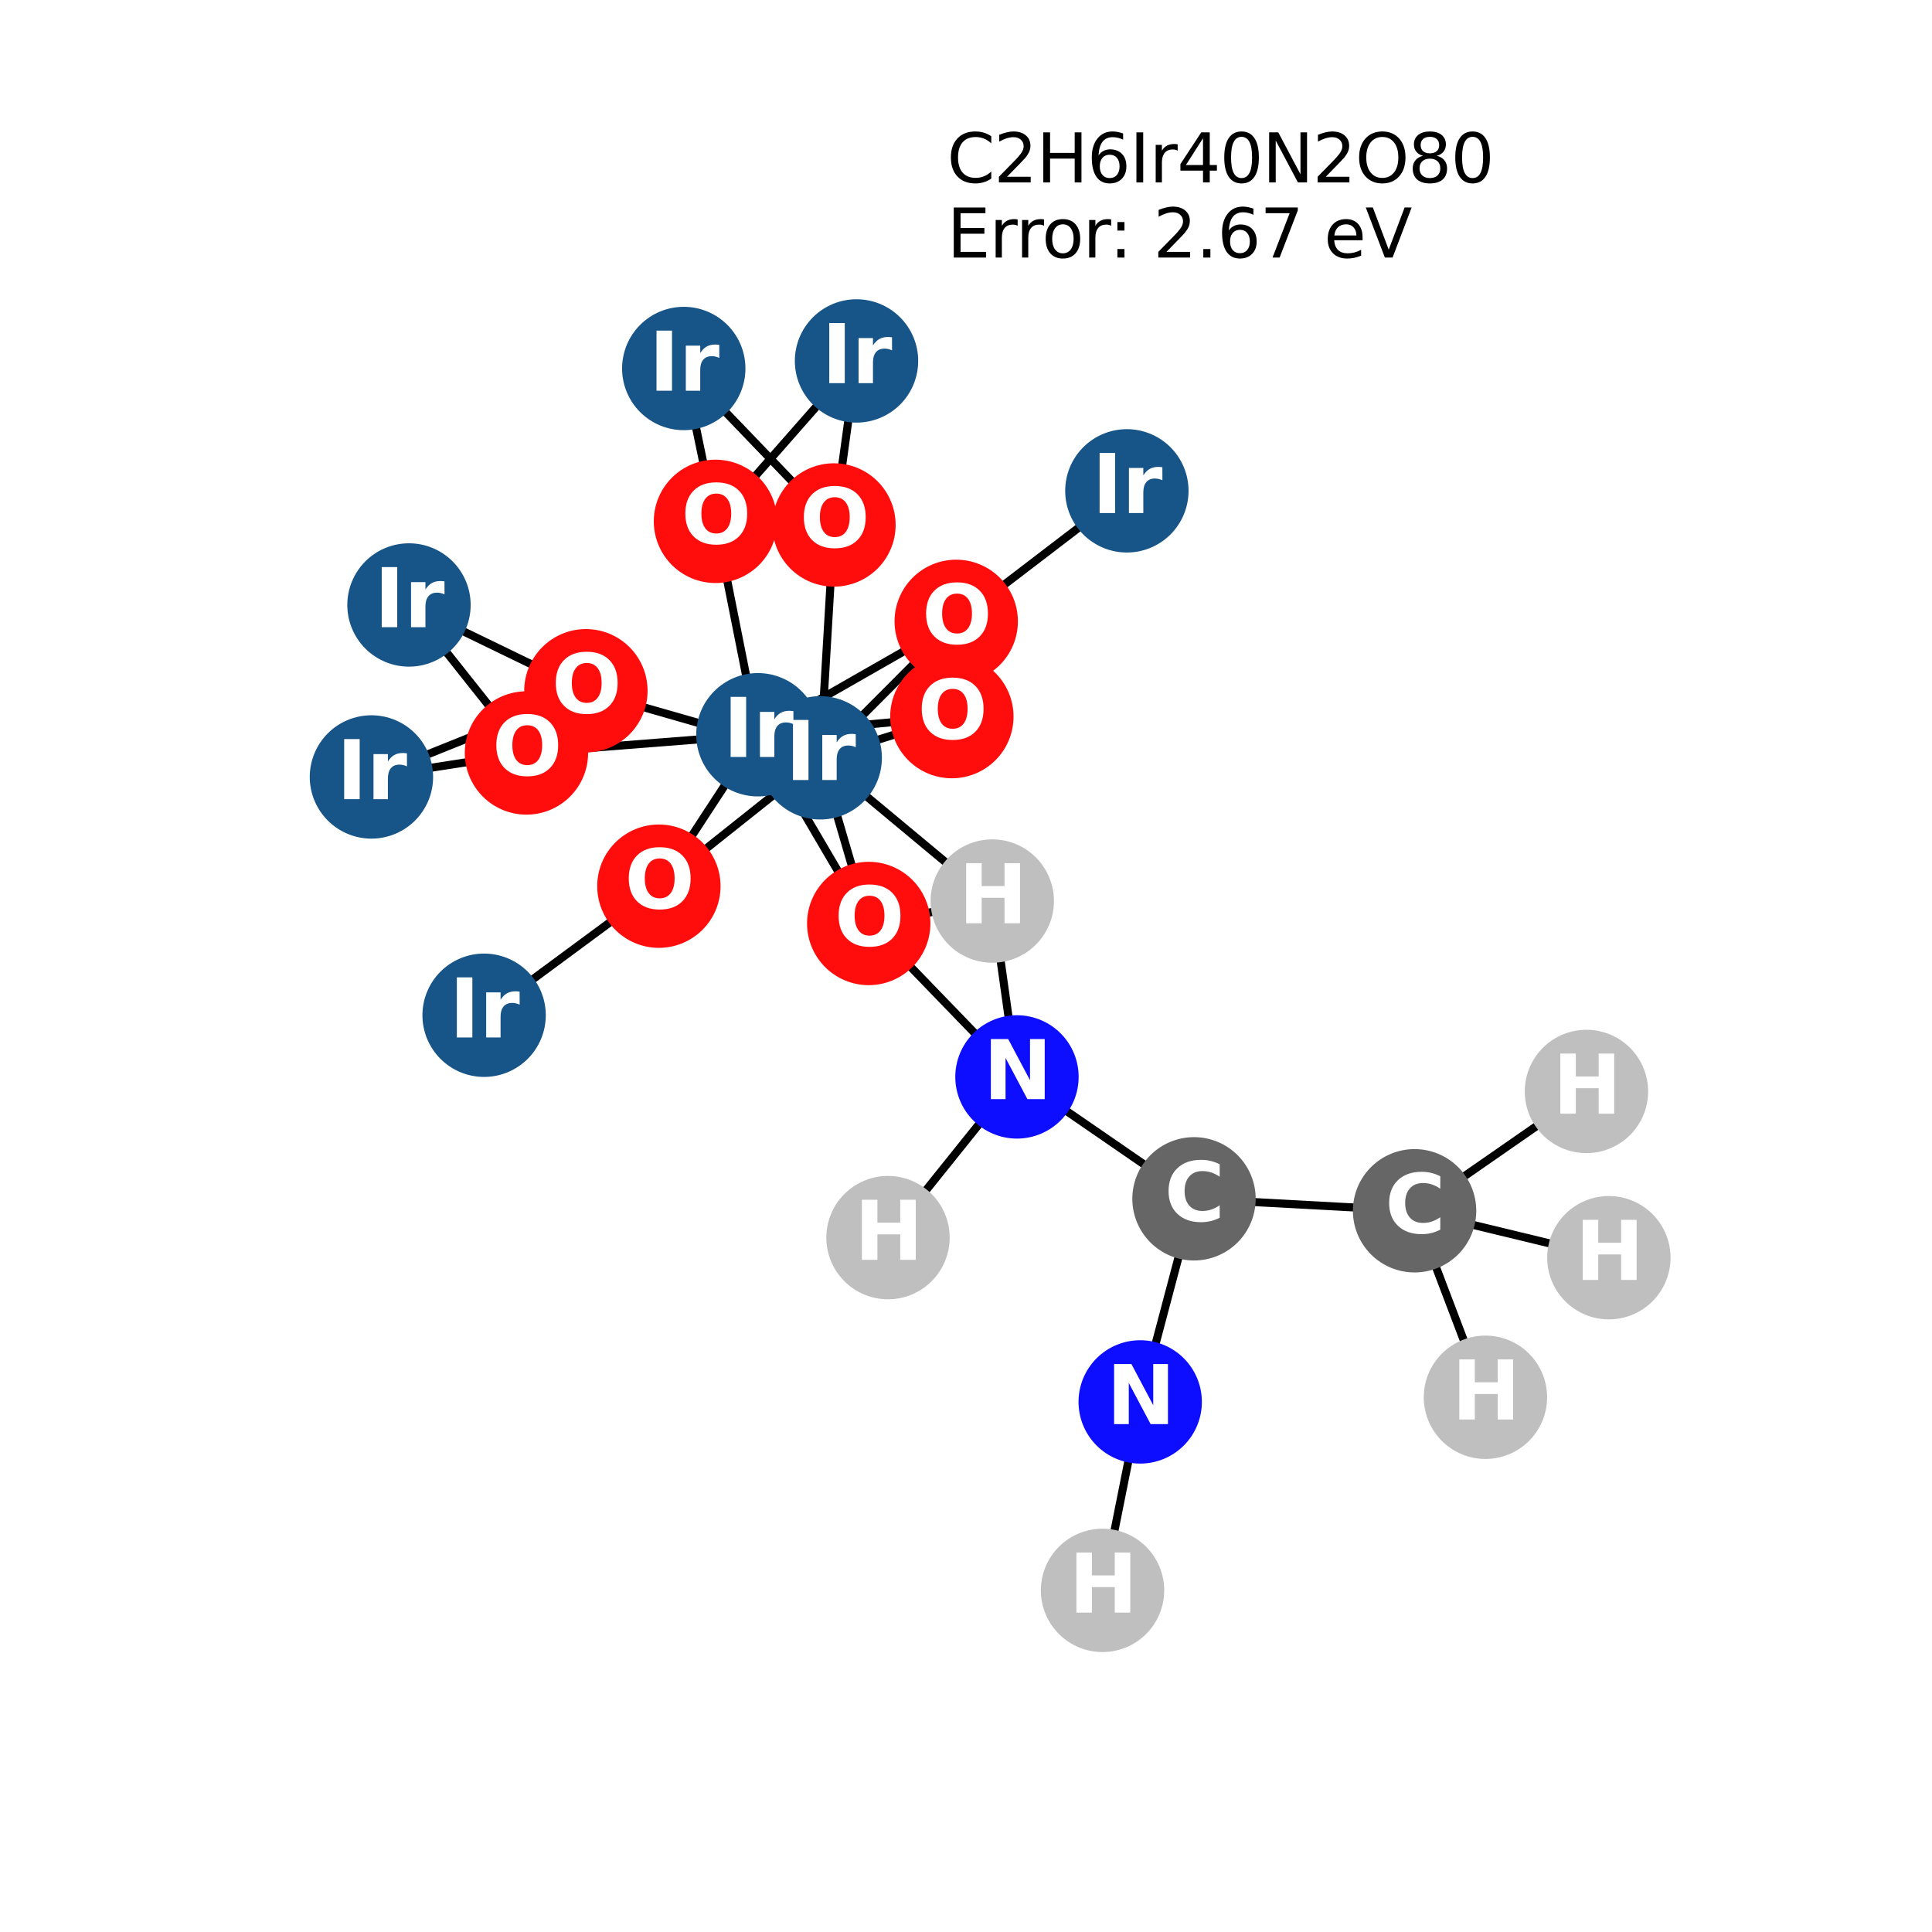 <?xml version="1.0" encoding="utf-8" standalone="no"?>
<!DOCTYPE svg PUBLIC "-//W3C//DTD SVG 1.1//EN"
  "http://www.w3.org/Graphics/SVG/1.1/DTD/svg11.dtd">
<svg xmlns:xlink="http://www.w3.org/1999/xlink" width="288pt" height="288pt" viewBox="0 0 288 288" xmlns="http://www.w3.org/2000/svg" version="1.1">
 <defs>
  <style type="text/css">*{stroke-linejoin: round; stroke-linecap: butt}</style>
 </defs>
 <g id="figure_1">
  <g id="patch_1">
   <path d="M 0 288 
L 288 288 
L 288 0 
L 0 0 
z
" style="fill: #ffffff"/>
  </g>
  <g id="axes_1">
   <g id="LineCollection_1">
    <path d="M 239.831 187.485 
L 210.869 180.488 
" clip-path="url(#p38ef6a8c1d)" style="fill: none; stroke: #000000; stroke-width: 1.2"/>
    <path d="M 236.488 162.701 
L 210.869 180.488 
" clip-path="url(#p38ef6a8c1d)" style="fill: none; stroke: #000000; stroke-width: 1.2"/>
    <path d="M 142.542 92.624 
L 167.98 73.169 
" clip-path="url(#p38ef6a8c1d)" style="fill: none; stroke: #000000; stroke-width: 1.2"/>
    <path d="M 142.542 92.624 
L 122.27 112.967 
" clip-path="url(#p38ef6a8c1d)" style="fill: none; stroke: #000000; stroke-width: 1.2"/>
    <path d="M 142.542 92.624 
L 112.978 109.527 
" clip-path="url(#p38ef6a8c1d)" style="fill: none; stroke: #000000; stroke-width: 1.2"/>
    <path d="M 127.679 53.804 
L 124.319 78.254 
" clip-path="url(#p38ef6a8c1d)" style="fill: none; stroke: #000000; stroke-width: 1.2"/>
    <path d="M 127.679 53.804 
L 106.653 77.717 
" clip-path="url(#p38ef6a8c1d)" style="fill: none; stroke: #000000; stroke-width: 1.2"/>
    <path d="M 141.892 106.824 
L 122.27 112.967 
" clip-path="url(#p38ef6a8c1d)" style="fill: none; stroke: #000000; stroke-width: 1.2"/>
    <path d="M 141.892 106.824 
L 112.978 109.527 
" clip-path="url(#p38ef6a8c1d)" style="fill: none; stroke: #000000; stroke-width: 1.2"/>
    <path d="M 60.966 90.182 
L 87.34 102.968 
" clip-path="url(#p38ef6a8c1d)" style="fill: none; stroke: #000000; stroke-width: 1.2"/>
    <path d="M 60.966 90.182 
L 78.476 112.244 
" clip-path="url(#p38ef6a8c1d)" style="fill: none; stroke: #000000; stroke-width: 1.2"/>
    <path d="M 87.34 102.968 
L 122.27 112.967 
" clip-path="url(#p38ef6a8c1d)" style="fill: none; stroke: #000000; stroke-width: 1.2"/>
    <path d="M 87.34 102.968 
L 55.369 115.819 
" clip-path="url(#p38ef6a8c1d)" style="fill: none; stroke: #000000; stroke-width: 1.2"/>
    <path d="M 122.27 112.967 
L 124.319 78.254 
" clip-path="url(#p38ef6a8c1d)" style="fill: none; stroke: #000000; stroke-width: 1.2"/>
    <path d="M 122.27 112.967 
L 98.219 132.102 
" clip-path="url(#p38ef6a8c1d)" style="fill: none; stroke: #000000; stroke-width: 1.2"/>
    <path d="M 122.27 112.967 
L 129.5 137.662 
" clip-path="url(#p38ef6a8c1d)" style="fill: none; stroke: #000000; stroke-width: 1.2"/>
    <path d="M 122.27 112.967 
L 147.916 134.318 
" clip-path="url(#p38ef6a8c1d)" style="fill: none; stroke: #000000; stroke-width: 1.2"/>
    <path d="M 101.927 54.931 
L 124.319 78.254 
" clip-path="url(#p38ef6a8c1d)" style="fill: none; stroke: #000000; stroke-width: 1.2"/>
    <path d="M 101.927 54.931 
L 106.653 77.717 
" clip-path="url(#p38ef6a8c1d)" style="fill: none; stroke: #000000; stroke-width: 1.2"/>
    <path d="M 106.653 77.717 
L 112.978 109.527 
" clip-path="url(#p38ef6a8c1d)" style="fill: none; stroke: #000000; stroke-width: 1.2"/>
    <path d="M 72.165 151.342 
L 98.219 132.102 
" clip-path="url(#p38ef6a8c1d)" style="fill: none; stroke: #000000; stroke-width: 1.2"/>
    <path d="M 55.369 115.819 
L 78.476 112.244 
" clip-path="url(#p38ef6a8c1d)" style="fill: none; stroke: #000000; stroke-width: 1.2"/>
    <path d="M 112.978 109.527 
L 98.219 132.102 
" clip-path="url(#p38ef6a8c1d)" style="fill: none; stroke: #000000; stroke-width: 1.2"/>
    <path d="M 112.978 109.527 
L 129.5 137.662 
" clip-path="url(#p38ef6a8c1d)" style="fill: none; stroke: #000000; stroke-width: 1.2"/>
    <path d="M 112.978 109.527 
L 78.476 112.244 
" clip-path="url(#p38ef6a8c1d)" style="fill: none; stroke: #000000; stroke-width: 1.2"/>
    <path d="M 129.5 137.662 
L 151.598 160.534 
" clip-path="url(#p38ef6a8c1d)" style="fill: none; stroke: #000000; stroke-width: 1.2"/>
    <path d="M 129.5 137.662 
L 147.916 134.318 
" clip-path="url(#p38ef6a8c1d)" style="fill: none; stroke: #000000; stroke-width: 1.2"/>
    <path d="M 177.988 178.705 
L 169.968 208.98 
" clip-path="url(#p38ef6a8c1d)" style="fill: none; stroke: #000000; stroke-width: 1.2"/>
    <path d="M 177.988 178.705 
L 151.598 160.534 
" clip-path="url(#p38ef6a8c1d)" style="fill: none; stroke: #000000; stroke-width: 1.2"/>
    <path d="M 177.988 178.705 
L 210.869 180.488 
" clip-path="url(#p38ef6a8c1d)" style="fill: none; stroke: #000000; stroke-width: 1.2"/>
    <path d="M 169.968 208.98 
L 164.352 237.076 
" clip-path="url(#p38ef6a8c1d)" style="fill: none; stroke: #000000; stroke-width: 1.2"/>
    <path d="M 151.598 160.534 
L 132.373 184.491 
" clip-path="url(#p38ef6a8c1d)" style="fill: none; stroke: #000000; stroke-width: 1.2"/>
    <path d="M 151.598 160.534 
L 147.916 134.318 
" clip-path="url(#p38ef6a8c1d)" style="fill: none; stroke: #000000; stroke-width: 1.2"/>
    <path d="M 210.869 180.488 
L 221.432 208.29 
" clip-path="url(#p38ef6a8c1d)" style="fill: none; stroke: #000000; stroke-width: 1.2"/>
   </g>
   <g id="PathCollection_1">
    <defs>
     <path id="C0_0_cd7be14cab" d="M 0 8.944 
C 2.372 8.944 4.647 8.002 6.325 6.325 
C 8.002 4.647 8.944 2.372 8.944 -0 
C 8.944 -2.372 8.002 -4.647 6.325 -6.325 
C 4.647 -8.002 2.372 -8.944 0 -8.944 
C -2.372 -8.944 -4.647 -8.002 -6.325 -6.325 
C -8.002 -4.647 -8.944 -2.372 -8.944 0 
C -8.944 2.372 -8.002 4.647 -6.325 6.325 
C -4.647 8.002 -2.372 8.944 0 8.944 
z
"/>
    </defs>
    <g clip-path="url(#p38ef6a8c1d)">
     <use xlink:href="#C0_0_cd7be14cab" x="239.831" y="187.485" style="fill: #bfbfbf; stroke: #bfbfbf; stroke-width: 0.5"/>
    </g>
    <g clip-path="url(#p38ef6a8c1d)">
     <use xlink:href="#C0_0_cd7be14cab" x="236.488" y="162.701" style="fill: #bfbfbf; stroke: #bfbfbf; stroke-width: 0.5"/>
    </g>
    <g clip-path="url(#p38ef6a8c1d)">
     <use xlink:href="#C0_0_cd7be14cab" x="142.542" y="92.624" style="fill: #ff0d0d; stroke: #ff0d0d; stroke-width: 0.5"/>
    </g>
    <g clip-path="url(#p38ef6a8c1d)">
     <use xlink:href="#C0_0_cd7be14cab" x="127.679" y="53.804" style="fill: #175487; stroke: #175487; stroke-width: 0.5"/>
    </g>
    <g clip-path="url(#p38ef6a8c1d)">
     <use xlink:href="#C0_0_cd7be14cab" x="141.892" y="106.824" style="fill: #ff0d0d; stroke: #ff0d0d; stroke-width: 0.5"/>
    </g>
    <g clip-path="url(#p38ef6a8c1d)">
     <use xlink:href="#C0_0_cd7be14cab" x="167.98" y="73.169" style="fill: #175487; stroke: #175487; stroke-width: 0.5"/>
    </g>
    <g clip-path="url(#p38ef6a8c1d)">
     <use xlink:href="#C0_0_cd7be14cab" x="60.966" y="90.182" style="fill: #175487; stroke: #175487; stroke-width: 0.5"/>
    </g>
    <g clip-path="url(#p38ef6a8c1d)">
     <use xlink:href="#C0_0_cd7be14cab" x="87.34" y="102.968" style="fill: #ff0d0d; stroke: #ff0d0d; stroke-width: 0.5"/>
    </g>
    <g clip-path="url(#p38ef6a8c1d)">
     <use xlink:href="#C0_0_cd7be14cab" x="122.27" y="112.967" style="fill: #175487; stroke: #175487; stroke-width: 0.5"/>
    </g>
    <g clip-path="url(#p38ef6a8c1d)">
     <use xlink:href="#C0_0_cd7be14cab" x="101.927" y="54.931" style="fill: #175487; stroke: #175487; stroke-width: 0.5"/>
    </g>
    <g clip-path="url(#p38ef6a8c1d)">
     <use xlink:href="#C0_0_cd7be14cab" x="106.653" y="77.717" style="fill: #ff0d0d; stroke: #ff0d0d; stroke-width: 0.5"/>
    </g>
    <g clip-path="url(#p38ef6a8c1d)">
     <use xlink:href="#C0_0_cd7be14cab" x="72.165" y="151.342" style="fill: #175487; stroke: #175487; stroke-width: 0.5"/>
    </g>
    <g clip-path="url(#p38ef6a8c1d)">
     <use xlink:href="#C0_0_cd7be14cab" x="55.369" y="115.819" style="fill: #175487; stroke: #175487; stroke-width: 0.5"/>
    </g>
    <g clip-path="url(#p38ef6a8c1d)">
     <use xlink:href="#C0_0_cd7be14cab" x="112.978" y="109.527" style="fill: #175487; stroke: #175487; stroke-width: 0.5"/>
    </g>
    <g clip-path="url(#p38ef6a8c1d)">
     <use xlink:href="#C0_0_cd7be14cab" x="98.219" y="132.102" style="fill: #ff0d0d; stroke: #ff0d0d; stroke-width: 0.5"/>
    </g>
    <g clip-path="url(#p38ef6a8c1d)">
     <use xlink:href="#C0_0_cd7be14cab" x="129.5" y="137.662" style="fill: #ff0d0d; stroke: #ff0d0d; stroke-width: 0.5"/>
    </g>
    <g clip-path="url(#p38ef6a8c1d)">
     <use xlink:href="#C0_0_cd7be14cab" x="124.319" y="78.254" style="fill: #ff0d0d; stroke: #ff0d0d; stroke-width: 0.5"/>
    </g>
    <g clip-path="url(#p38ef6a8c1d)">
     <use xlink:href="#C0_0_cd7be14cab" x="78.476" y="112.244" style="fill: #ff0d0d; stroke: #ff0d0d; stroke-width: 0.5"/>
    </g>
    <g clip-path="url(#p38ef6a8c1d)">
     <use xlink:href="#C0_0_cd7be14cab" x="177.988" y="178.705" style="fill: #666666; stroke: #666666; stroke-width: 0.5"/>
    </g>
    <g clip-path="url(#p38ef6a8c1d)">
     <use xlink:href="#C0_0_cd7be14cab" x="169.968" y="208.98" style="fill: #0d0dff; stroke: #0d0dff; stroke-width: 0.5"/>
    </g>
    <g clip-path="url(#p38ef6a8c1d)">
     <use xlink:href="#C0_0_cd7be14cab" x="164.352" y="237.076" style="fill: #bfbfbf; stroke: #bfbfbf; stroke-width: 0.5"/>
    </g>
    <g clip-path="url(#p38ef6a8c1d)">
     <use xlink:href="#C0_0_cd7be14cab" x="151.598" y="160.534" style="fill: #0d0dff; stroke: #0d0dff; stroke-width: 0.5"/>
    </g>
    <g clip-path="url(#p38ef6a8c1d)">
     <use xlink:href="#C0_0_cd7be14cab" x="132.373" y="184.491" style="fill: #bfbfbf; stroke: #bfbfbf; stroke-width: 0.5"/>
    </g>
    <g clip-path="url(#p38ef6a8c1d)">
     <use xlink:href="#C0_0_cd7be14cab" x="147.916" y="134.318" style="fill: #bfbfbf; stroke: #bfbfbf; stroke-width: 0.5"/>
    </g>
    <g clip-path="url(#p38ef6a8c1d)">
     <use xlink:href="#C0_0_cd7be14cab" x="210.869" y="180.488" style="fill: #666666; stroke: #666666; stroke-width: 0.5"/>
    </g>
    <g clip-path="url(#p38ef6a8c1d)">
     <use xlink:href="#C0_0_cd7be14cab" x="221.432" y="208.29" style="fill: #bfbfbf; stroke: #bfbfbf; stroke-width: 0.5"/>
    </g>
   </g>
   <g id="text_1">
    <g clip-path="url(#p38ef6a8c1d)">
     <!-- H -->
     <g style="fill: #ffffff" transform="translate(234.81 190.796) scale(0.12 -0.12)">
      <defs>
       <path id="DejaVuSans-Bold-48" d="M 588 4666 
L 1791 4666 
L 1791 2888 
L 3566 2888 
L 3566 4666 
L 4769 4666 
L 4769 0 
L 3566 0 
L 3566 1978 
L 1791 1978 
L 1791 0 
L 588 0 
L 588 4666 
z
" transform="scale(0.016)"/>
      </defs>
      <use xlink:href="#DejaVuSans-Bold-48"/>
     </g>
    </g>
   </g>
   <g id="text_2">
    <g clip-path="url(#p38ef6a8c1d)">
     <!-- H -->
     <g style="fill: #ffffff" transform="translate(231.467 166.013) scale(0.12 -0.12)">
      <use xlink:href="#DejaVuSans-Bold-48"/>
     </g>
    </g>
   </g>
   <g id="text_3">
    <g clip-path="url(#p38ef6a8c1d)">
     <!-- O -->
     <g style="fill: #ffffff" transform="translate(137.441 95.935) scale(0.12 -0.12)">
      <defs>
       <path id="DejaVuSans-Bold-4f" d="M 2719 3878 
Q 2169 3878 1866 3472 
Q 1563 3066 1563 2328 
Q 1563 1594 1866 1187 
Q 2169 781 2719 781 
Q 3272 781 3575 1187 
Q 3878 1594 3878 2328 
Q 3878 3066 3575 3472 
Q 3272 3878 2719 3878 
z
M 2719 4750 
Q 3844 4750 4481 4106 
Q 5119 3463 5119 2328 
Q 5119 1197 4481 553 
Q 3844 -91 2719 -91 
Q 1597 -91 958 553 
Q 319 1197 319 2328 
Q 319 3463 958 4106 
Q 1597 4750 2719 4750 
z
" transform="scale(0.016)"/>
      </defs>
      <use xlink:href="#DejaVuSans-Bold-4f"/>
     </g>
    </g>
   </g>
   <g id="text_4">
    <g clip-path="url(#p38ef6a8c1d)">
     <!-- Ir -->
     <g style="fill: #ffffff" transform="translate(122.488 57.115) scale(0.12 -0.12)">
      <defs>
       <path id="DejaVuSans-Bold-49" d="M 588 4666 
L 1791 4666 
L 1791 0 
L 588 0 
L 588 4666 
z
" transform="scale(0.016)"/>
       <path id="DejaVuSans-Bold-72" d="M 3138 2547 
Q 2991 2616 2845 2648 
Q 2700 2681 2553 2681 
Q 2122 2681 1889 2404 
Q 1656 2128 1656 1613 
L 1656 0 
L 538 0 
L 538 3500 
L 1656 3500 
L 1656 2925 
Q 1872 3269 2151 3426 
Q 2431 3584 2822 3584 
Q 2878 3584 2943 3579 
Q 3009 3575 3134 3559 
L 3138 2547 
z
" transform="scale(0.016)"/>
      </defs>
      <use xlink:href="#DejaVuSans-Bold-49"/>
      <use xlink:href="#DejaVuSans-Bold-72" transform="translate(37.207 0)"/>
     </g>
    </g>
   </g>
   <g id="text_5">
    <g clip-path="url(#p38ef6a8c1d)">
     <!-- O -->
     <g style="fill: #ffffff" transform="translate(136.791 110.135) scale(0.12 -0.12)">
      <use xlink:href="#DejaVuSans-Bold-4f"/>
     </g>
    </g>
   </g>
   <g id="text_6">
    <g clip-path="url(#p38ef6a8c1d)">
     <!-- Ir -->
     <g style="fill: #ffffff" transform="translate(162.789 76.48) scale(0.12 -0.12)">
      <use xlink:href="#DejaVuSans-Bold-49"/>
      <use xlink:href="#DejaVuSans-Bold-72" transform="translate(37.207 0)"/>
     </g>
    </g>
   </g>
   <g id="text_7">
    <g clip-path="url(#p38ef6a8c1d)">
     <!-- Ir -->
     <g style="fill: #ffffff" transform="translate(55.775 93.494) scale(0.12 -0.12)">
      <use xlink:href="#DejaVuSans-Bold-49"/>
      <use xlink:href="#DejaVuSans-Bold-72" transform="translate(37.207 0)"/>
     </g>
    </g>
   </g>
   <g id="text_8">
    <g clip-path="url(#p38ef6a8c1d)">
     <!-- O -->
     <g style="fill: #ffffff" transform="translate(82.239 106.279) scale(0.12 -0.12)">
      <use xlink:href="#DejaVuSans-Bold-4f"/>
     </g>
    </g>
   </g>
   <g id="text_9">
    <g clip-path="url(#p38ef6a8c1d)">
     <!-- Ir -->
     <g style="fill: #ffffff" transform="translate(117.079 116.278) scale(0.12 -0.12)">
      <use xlink:href="#DejaVuSans-Bold-49"/>
      <use xlink:href="#DejaVuSans-Bold-72" transform="translate(37.207 0)"/>
     </g>
    </g>
   </g>
   <g id="text_10">
    <g clip-path="url(#p38ef6a8c1d)">
     <!-- Ir -->
     <g style="fill: #ffffff" transform="translate(96.736 58.243) scale(0.12 -0.12)">
      <use xlink:href="#DejaVuSans-Bold-49"/>
      <use xlink:href="#DejaVuSans-Bold-72" transform="translate(37.207 0)"/>
     </g>
    </g>
   </g>
   <g id="text_11">
    <g clip-path="url(#p38ef6a8c1d)">
     <!-- O -->
     <g style="fill: #ffffff" transform="translate(101.553 81.028) scale(0.12 -0.12)">
      <use xlink:href="#DejaVuSans-Bold-4f"/>
     </g>
    </g>
   </g>
   <g id="text_12">
    <g clip-path="url(#p38ef6a8c1d)">
     <!-- Ir -->
     <g style="fill: #ffffff" transform="translate(66.975 154.653) scale(0.12 -0.12)">
      <use xlink:href="#DejaVuSans-Bold-49"/>
      <use xlink:href="#DejaVuSans-Bold-72" transform="translate(37.207 0)"/>
     </g>
    </g>
   </g>
   <g id="text_13">
    <g clip-path="url(#p38ef6a8c1d)">
     <!-- Ir -->
     <g style="fill: #ffffff" transform="translate(50.178 119.13) scale(0.12 -0.12)">
      <use xlink:href="#DejaVuSans-Bold-49"/>
      <use xlink:href="#DejaVuSans-Bold-72" transform="translate(37.207 0)"/>
     </g>
    </g>
   </g>
   <g id="text_14">
    <g clip-path="url(#p38ef6a8c1d)">
     <!-- Ir -->
     <g style="fill: #ffffff" transform="translate(107.787 112.839) scale(0.12 -0.12)">
      <use xlink:href="#DejaVuSans-Bold-49"/>
      <use xlink:href="#DejaVuSans-Bold-72" transform="translate(37.207 0)"/>
     </g>
    </g>
   </g>
   <g id="text_15">
    <g clip-path="url(#p38ef6a8c1d)">
     <!-- O -->
     <g style="fill: #ffffff" transform="translate(93.118 135.413) scale(0.12 -0.12)">
      <use xlink:href="#DejaVuSans-Bold-4f"/>
     </g>
    </g>
   </g>
   <g id="text_16">
    <g clip-path="url(#p38ef6a8c1d)">
     <!-- O -->
     <g style="fill: #ffffff" transform="translate(124.399 140.973) scale(0.12 -0.12)">
      <use xlink:href="#DejaVuSans-Bold-4f"/>
     </g>
    </g>
   </g>
   <g id="text_17">
    <g clip-path="url(#p38ef6a8c1d)">
     <!-- O -->
     <g style="fill: #ffffff" transform="translate(119.218 81.565) scale(0.12 -0.12)">
      <use xlink:href="#DejaVuSans-Bold-4f"/>
     </g>
    </g>
   </g>
   <g id="text_18">
    <g clip-path="url(#p38ef6a8c1d)">
     <!-- O -->
     <g style="fill: #ffffff" transform="translate(73.375 115.555) scale(0.12 -0.12)">
      <use xlink:href="#DejaVuSans-Bold-4f"/>
     </g>
    </g>
   </g>
   <g id="text_19">
    <g clip-path="url(#p38ef6a8c1d)">
     <!-- C -->
     <g style="fill: #ffffff" transform="translate(173.584 182.016) scale(0.12 -0.12)">
      <defs>
       <path id="DejaVuSans-Bold-43" d="M 4288 256 
Q 3956 84 3597 -3 
Q 3238 -91 2847 -91 
Q 1681 -91 1000 561 
Q 319 1213 319 2328 
Q 319 3447 1000 4098 
Q 1681 4750 2847 4750 
Q 3238 4750 3597 4662 
Q 3956 4575 4288 4403 
L 4288 3438 
Q 3953 3666 3628 3772 
Q 3303 3878 2944 3878 
Q 2300 3878 1931 3465 
Q 1563 3053 1563 2328 
Q 1563 1606 1931 1193 
Q 2300 781 2944 781 
Q 3303 781 3628 887 
Q 3953 994 4288 1222 
L 4288 256 
z
" transform="scale(0.016)"/>
      </defs>
      <use xlink:href="#DejaVuSans-Bold-43"/>
     </g>
    </g>
   </g>
   <g id="text_20">
    <g clip-path="url(#p38ef6a8c1d)">
     <!-- N -->
     <g style="fill: #ffffff" transform="translate(164.947 212.291) scale(0.12 -0.12)">
      <defs>
       <path id="DejaVuSans-Bold-4e" d="M 588 4666 
L 1931 4666 
L 3628 1466 
L 3628 4666 
L 4769 4666 
L 4769 0 
L 3425 0 
L 1728 3200 
L 1728 0 
L 588 0 
L 588 4666 
z
" transform="scale(0.016)"/>
      </defs>
      <use xlink:href="#DejaVuSans-Bold-4e"/>
     </g>
    </g>
   </g>
   <g id="text_21">
    <g clip-path="url(#p38ef6a8c1d)">
     <!-- H -->
     <g style="fill: #ffffff" transform="translate(159.33 240.388) scale(0.12 -0.12)">
      <use xlink:href="#DejaVuSans-Bold-48"/>
     </g>
    </g>
   </g>
   <g id="text_22">
    <g clip-path="url(#p38ef6a8c1d)">
     <!-- N -->
     <g style="fill: #ffffff" transform="translate(146.577 163.845) scale(0.12 -0.12)">
      <use xlink:href="#DejaVuSans-Bold-4e"/>
     </g>
    </g>
   </g>
   <g id="text_23">
    <g clip-path="url(#p38ef6a8c1d)">
     <!-- H -->
     <g style="fill: #ffffff" transform="translate(127.352 187.803) scale(0.12 -0.12)">
      <use xlink:href="#DejaVuSans-Bold-48"/>
     </g>
    </g>
   </g>
   <g id="text_24">
    <g clip-path="url(#p38ef6a8c1d)">
     <!-- H -->
     <g style="fill: #ffffff" transform="translate(142.894 137.63) scale(0.12 -0.12)">
      <use xlink:href="#DejaVuSans-Bold-48"/>
     </g>
    </g>
   </g>
   <g id="text_25">
    <g clip-path="url(#p38ef6a8c1d)">
     <!-- C -->
     <g style="fill: #ffffff" transform="translate(206.466 183.799) scale(0.12 -0.12)">
      <use xlink:href="#DejaVuSans-Bold-43"/>
     </g>
    </g>
   </g>
   <g id="text_26">
    <g clip-path="url(#p38ef6a8c1d)">
     <!-- H -->
     <g style="fill: #ffffff" transform="translate(216.41 211.601) scale(0.12 -0.12)">
      <use xlink:href="#DejaVuSans-Bold-48"/>
     </g>
    </g>
   </g>
   <g id="text_27">
    <!-- C2H6Ir40N2O80 -->
    <g transform="translate(141.173 27.198) scale(0.1 -0.1)">
     <defs>
      <path id="DejaVuSans-43" d="M 4122 4306 
L 4122 3641 
Q 3803 3938 3442 4084 
Q 3081 4231 2675 4231 
Q 1875 4231 1450 3742 
Q 1025 3253 1025 2328 
Q 1025 1406 1450 917 
Q 1875 428 2675 428 
Q 3081 428 3442 575 
Q 3803 722 4122 1019 
L 4122 359 
Q 3791 134 3420 21 
Q 3050 -91 2638 -91 
Q 1578 -91 968 557 
Q 359 1206 359 2328 
Q 359 3453 968 4101 
Q 1578 4750 2638 4750 
Q 3056 4750 3426 4639 
Q 3797 4528 4122 4306 
z
" transform="scale(0.016)"/>
      <path id="DejaVuSans-32" d="M 1228 531 
L 3431 531 
L 3431 0 
L 469 0 
L 469 531 
Q 828 903 1448 1529 
Q 2069 2156 2228 2338 
Q 2531 2678 2651 2914 
Q 2772 3150 2772 3378 
Q 2772 3750 2511 3984 
Q 2250 4219 1831 4219 
Q 1534 4219 1204 4116 
Q 875 4013 500 3803 
L 500 4441 
Q 881 4594 1212 4672 
Q 1544 4750 1819 4750 
Q 2544 4750 2975 4387 
Q 3406 4025 3406 3419 
Q 3406 3131 3298 2873 
Q 3191 2616 2906 2266 
Q 2828 2175 2409 1742 
Q 1991 1309 1228 531 
z
" transform="scale(0.016)"/>
      <path id="DejaVuSans-48" d="M 628 4666 
L 1259 4666 
L 1259 2753 
L 3553 2753 
L 3553 4666 
L 4184 4666 
L 4184 0 
L 3553 0 
L 3553 2222 
L 1259 2222 
L 1259 0 
L 628 0 
L 628 4666 
z
" transform="scale(0.016)"/>
      <path id="DejaVuSans-36" d="M 2113 2584 
Q 1688 2584 1439 2293 
Q 1191 2003 1191 1497 
Q 1191 994 1439 701 
Q 1688 409 2113 409 
Q 2538 409 2786 701 
Q 3034 994 3034 1497 
Q 3034 2003 2786 2293 
Q 2538 2584 2113 2584 
z
M 3366 4563 
L 3366 3988 
Q 3128 4100 2886 4159 
Q 2644 4219 2406 4219 
Q 1781 4219 1451 3797 
Q 1122 3375 1075 2522 
Q 1259 2794 1537 2939 
Q 1816 3084 2150 3084 
Q 2853 3084 3261 2657 
Q 3669 2231 3669 1497 
Q 3669 778 3244 343 
Q 2819 -91 2113 -91 
Q 1303 -91 875 529 
Q 447 1150 447 2328 
Q 447 3434 972 4092 
Q 1497 4750 2381 4750 
Q 2619 4750 2861 4703 
Q 3103 4656 3366 4563 
z
" transform="scale(0.016)"/>
      <path id="DejaVuSans-49" d="M 628 4666 
L 1259 4666 
L 1259 0 
L 628 0 
L 628 4666 
z
" transform="scale(0.016)"/>
      <path id="DejaVuSans-72" d="M 2631 2963 
Q 2534 3019 2420 3045 
Q 2306 3072 2169 3072 
Q 1681 3072 1420 2755 
Q 1159 2438 1159 1844 
L 1159 0 
L 581 0 
L 581 3500 
L 1159 3500 
L 1159 2956 
Q 1341 3275 1631 3429 
Q 1922 3584 2338 3584 
Q 2397 3584 2469 3576 
Q 2541 3569 2628 3553 
L 2631 2963 
z
" transform="scale(0.016)"/>
      <path id="DejaVuSans-34" d="M 2419 4116 
L 825 1625 
L 2419 1625 
L 2419 4116 
z
M 2253 4666 
L 3047 4666 
L 3047 1625 
L 3713 1625 
L 3713 1100 
L 3047 1100 
L 3047 0 
L 2419 0 
L 2419 1100 
L 313 1100 
L 313 1709 
L 2253 4666 
z
" transform="scale(0.016)"/>
      <path id="DejaVuSans-30" d="M 2034 4250 
Q 1547 4250 1301 3770 
Q 1056 3291 1056 2328 
Q 1056 1369 1301 889 
Q 1547 409 2034 409 
Q 2525 409 2770 889 
Q 3016 1369 3016 2328 
Q 3016 3291 2770 3770 
Q 2525 4250 2034 4250 
z
M 2034 4750 
Q 2819 4750 3233 4129 
Q 3647 3509 3647 2328 
Q 3647 1150 3233 529 
Q 2819 -91 2034 -91 
Q 1250 -91 836 529 
Q 422 1150 422 2328 
Q 422 3509 836 4129 
Q 1250 4750 2034 4750 
z
" transform="scale(0.016)"/>
      <path id="DejaVuSans-4e" d="M 628 4666 
L 1478 4666 
L 3547 763 
L 3547 4666 
L 4159 4666 
L 4159 0 
L 3309 0 
L 1241 3903 
L 1241 0 
L 628 0 
L 628 4666 
z
" transform="scale(0.016)"/>
      <path id="DejaVuSans-4f" d="M 2522 4238 
Q 1834 4238 1429 3725 
Q 1025 3213 1025 2328 
Q 1025 1447 1429 934 
Q 1834 422 2522 422 
Q 3209 422 3611 934 
Q 4013 1447 4013 2328 
Q 4013 3213 3611 3725 
Q 3209 4238 2522 4238 
z
M 2522 4750 
Q 3503 4750 4090 4092 
Q 4678 3434 4678 2328 
Q 4678 1225 4090 567 
Q 3503 -91 2522 -91 
Q 1538 -91 948 565 
Q 359 1222 359 2328 
Q 359 3434 948 4092 
Q 1538 4750 2522 4750 
z
" transform="scale(0.016)"/>
      <path id="DejaVuSans-38" d="M 2034 2216 
Q 1584 2216 1326 1975 
Q 1069 1734 1069 1313 
Q 1069 891 1326 650 
Q 1584 409 2034 409 
Q 2484 409 2743 651 
Q 3003 894 3003 1313 
Q 3003 1734 2745 1975 
Q 2488 2216 2034 2216 
z
M 1403 2484 
Q 997 2584 770 2862 
Q 544 3141 544 3541 
Q 544 4100 942 4425 
Q 1341 4750 2034 4750 
Q 2731 4750 3128 4425 
Q 3525 4100 3525 3541 
Q 3525 3141 3298 2862 
Q 3072 2584 2669 2484 
Q 3125 2378 3379 2068 
Q 3634 1759 3634 1313 
Q 3634 634 3220 271 
Q 2806 -91 2034 -91 
Q 1263 -91 848 271 
Q 434 634 434 1313 
Q 434 1759 690 2068 
Q 947 2378 1403 2484 
z
M 1172 3481 
Q 1172 3119 1398 2916 
Q 1625 2713 2034 2713 
Q 2441 2713 2670 2916 
Q 2900 3119 2900 3481 
Q 2900 3844 2670 4047 
Q 2441 4250 2034 4250 
Q 1625 4250 1398 4047 
Q 1172 3844 1172 3481 
z
" transform="scale(0.016)"/>
     </defs>
     <use xlink:href="#DejaVuSans-43"/>
     <use xlink:href="#DejaVuSans-32" transform="translate(69.824 0)"/>
     <use xlink:href="#DejaVuSans-48" transform="translate(133.447 0)"/>
     <use xlink:href="#DejaVuSans-36" transform="translate(208.643 0)"/>
     <use xlink:href="#DejaVuSans-49" transform="translate(272.266 0)"/>
     <use xlink:href="#DejaVuSans-72" transform="translate(301.758 0)"/>
     <use xlink:href="#DejaVuSans-34" transform="translate(342.871 0)"/>
     <use xlink:href="#DejaVuSans-30" transform="translate(406.494 0)"/>
     <use xlink:href="#DejaVuSans-4e" transform="translate(470.117 0)"/>
     <use xlink:href="#DejaVuSans-32" transform="translate(544.922 0)"/>
     <use xlink:href="#DejaVuSans-4f" transform="translate(608.545 0)"/>
     <use xlink:href="#DejaVuSans-38" transform="translate(687.256 0)"/>
     <use xlink:href="#DejaVuSans-30" transform="translate(750.879 0)"/>
    </g>
    <!-- Error: 2.67 eV -->
    <g transform="translate(141.173 38.396) scale(0.1 -0.1)">
     <defs>
      <path id="DejaVuSans-45" d="M 628 4666 
L 3578 4666 
L 3578 4134 
L 1259 4134 
L 1259 2753 
L 3481 2753 
L 3481 2222 
L 1259 2222 
L 1259 531 
L 3634 531 
L 3634 0 
L 628 0 
L 628 4666 
z
" transform="scale(0.016)"/>
      <path id="DejaVuSans-6f" d="M 1959 3097 
Q 1497 3097 1228 2736 
Q 959 2375 959 1747 
Q 959 1119 1226 758 
Q 1494 397 1959 397 
Q 2419 397 2687 759 
Q 2956 1122 2956 1747 
Q 2956 2369 2687 2733 
Q 2419 3097 1959 3097 
z
M 1959 3584 
Q 2709 3584 3137 3096 
Q 3566 2609 3566 1747 
Q 3566 888 3137 398 
Q 2709 -91 1959 -91 
Q 1206 -91 779 398 
Q 353 888 353 1747 
Q 353 2609 779 3096 
Q 1206 3584 1959 3584 
z
" transform="scale(0.016)"/>
      <path id="DejaVuSans-3a" d="M 750 794 
L 1409 794 
L 1409 0 
L 750 0 
L 750 794 
z
M 750 3309 
L 1409 3309 
L 1409 2516 
L 750 2516 
L 750 3309 
z
" transform="scale(0.016)"/>
      <path id="DejaVuSans-20" transform="scale(0.016)"/>
      <path id="DejaVuSans-2e" d="M 684 794 
L 1344 794 
L 1344 0 
L 684 0 
L 684 794 
z
" transform="scale(0.016)"/>
      <path id="DejaVuSans-37" d="M 525 4666 
L 3525 4666 
L 3525 4397 
L 1831 0 
L 1172 0 
L 2766 4134 
L 525 4134 
L 525 4666 
z
" transform="scale(0.016)"/>
      <path id="DejaVuSans-65" d="M 3597 1894 
L 3597 1613 
L 953 1613 
Q 991 1019 1311 708 
Q 1631 397 2203 397 
Q 2534 397 2845 478 
Q 3156 559 3463 722 
L 3463 178 
Q 3153 47 2828 -22 
Q 2503 -91 2169 -91 
Q 1331 -91 842 396 
Q 353 884 353 1716 
Q 353 2575 817 3079 
Q 1281 3584 2069 3584 
Q 2775 3584 3186 3129 
Q 3597 2675 3597 1894 
z
M 3022 2063 
Q 3016 2534 2758 2815 
Q 2500 3097 2075 3097 
Q 1594 3097 1305 2825 
Q 1016 2553 972 2059 
L 3022 2063 
z
" transform="scale(0.016)"/>
      <path id="DejaVuSans-56" d="M 1831 0 
L 50 4666 
L 709 4666 
L 2188 738 
L 3669 4666 
L 4325 4666 
L 2547 0 
L 1831 0 
z
" transform="scale(0.016)"/>
     </defs>
     <use xlink:href="#DejaVuSans-45"/>
     <use xlink:href="#DejaVuSans-72" transform="translate(63.184 0)"/>
     <use xlink:href="#DejaVuSans-72" transform="translate(102.547 0)"/>
     <use xlink:href="#DejaVuSans-6f" transform="translate(141.41 0)"/>
     <use xlink:href="#DejaVuSans-72" transform="translate(202.592 0)"/>
     <use xlink:href="#DejaVuSans-3a" transform="translate(241.955 0)"/>
     <use xlink:href="#DejaVuSans-20" transform="translate(275.646 0)"/>
     <use xlink:href="#DejaVuSans-32" transform="translate(307.434 0)"/>
     <use xlink:href="#DejaVuSans-2e" transform="translate(371.057 0)"/>
     <use xlink:href="#DejaVuSans-36" transform="translate(402.844 0)"/>
     <use xlink:href="#DejaVuSans-37" transform="translate(466.467 0)"/>
     <use xlink:href="#DejaVuSans-20" transform="translate(530.09 0)"/>
     <use xlink:href="#DejaVuSans-65" transform="translate(561.877 0)"/>
     <use xlink:href="#DejaVuSans-56" transform="translate(623.4 0)"/>
    </g>
   </g>
  </g>
 </g>
 <defs>
  <clipPath id="p38ef6a8c1d">
   <rect x="36" y="34.56" width="223.2" height="221.76"/>
  </clipPath>
 </defs>
</svg>
